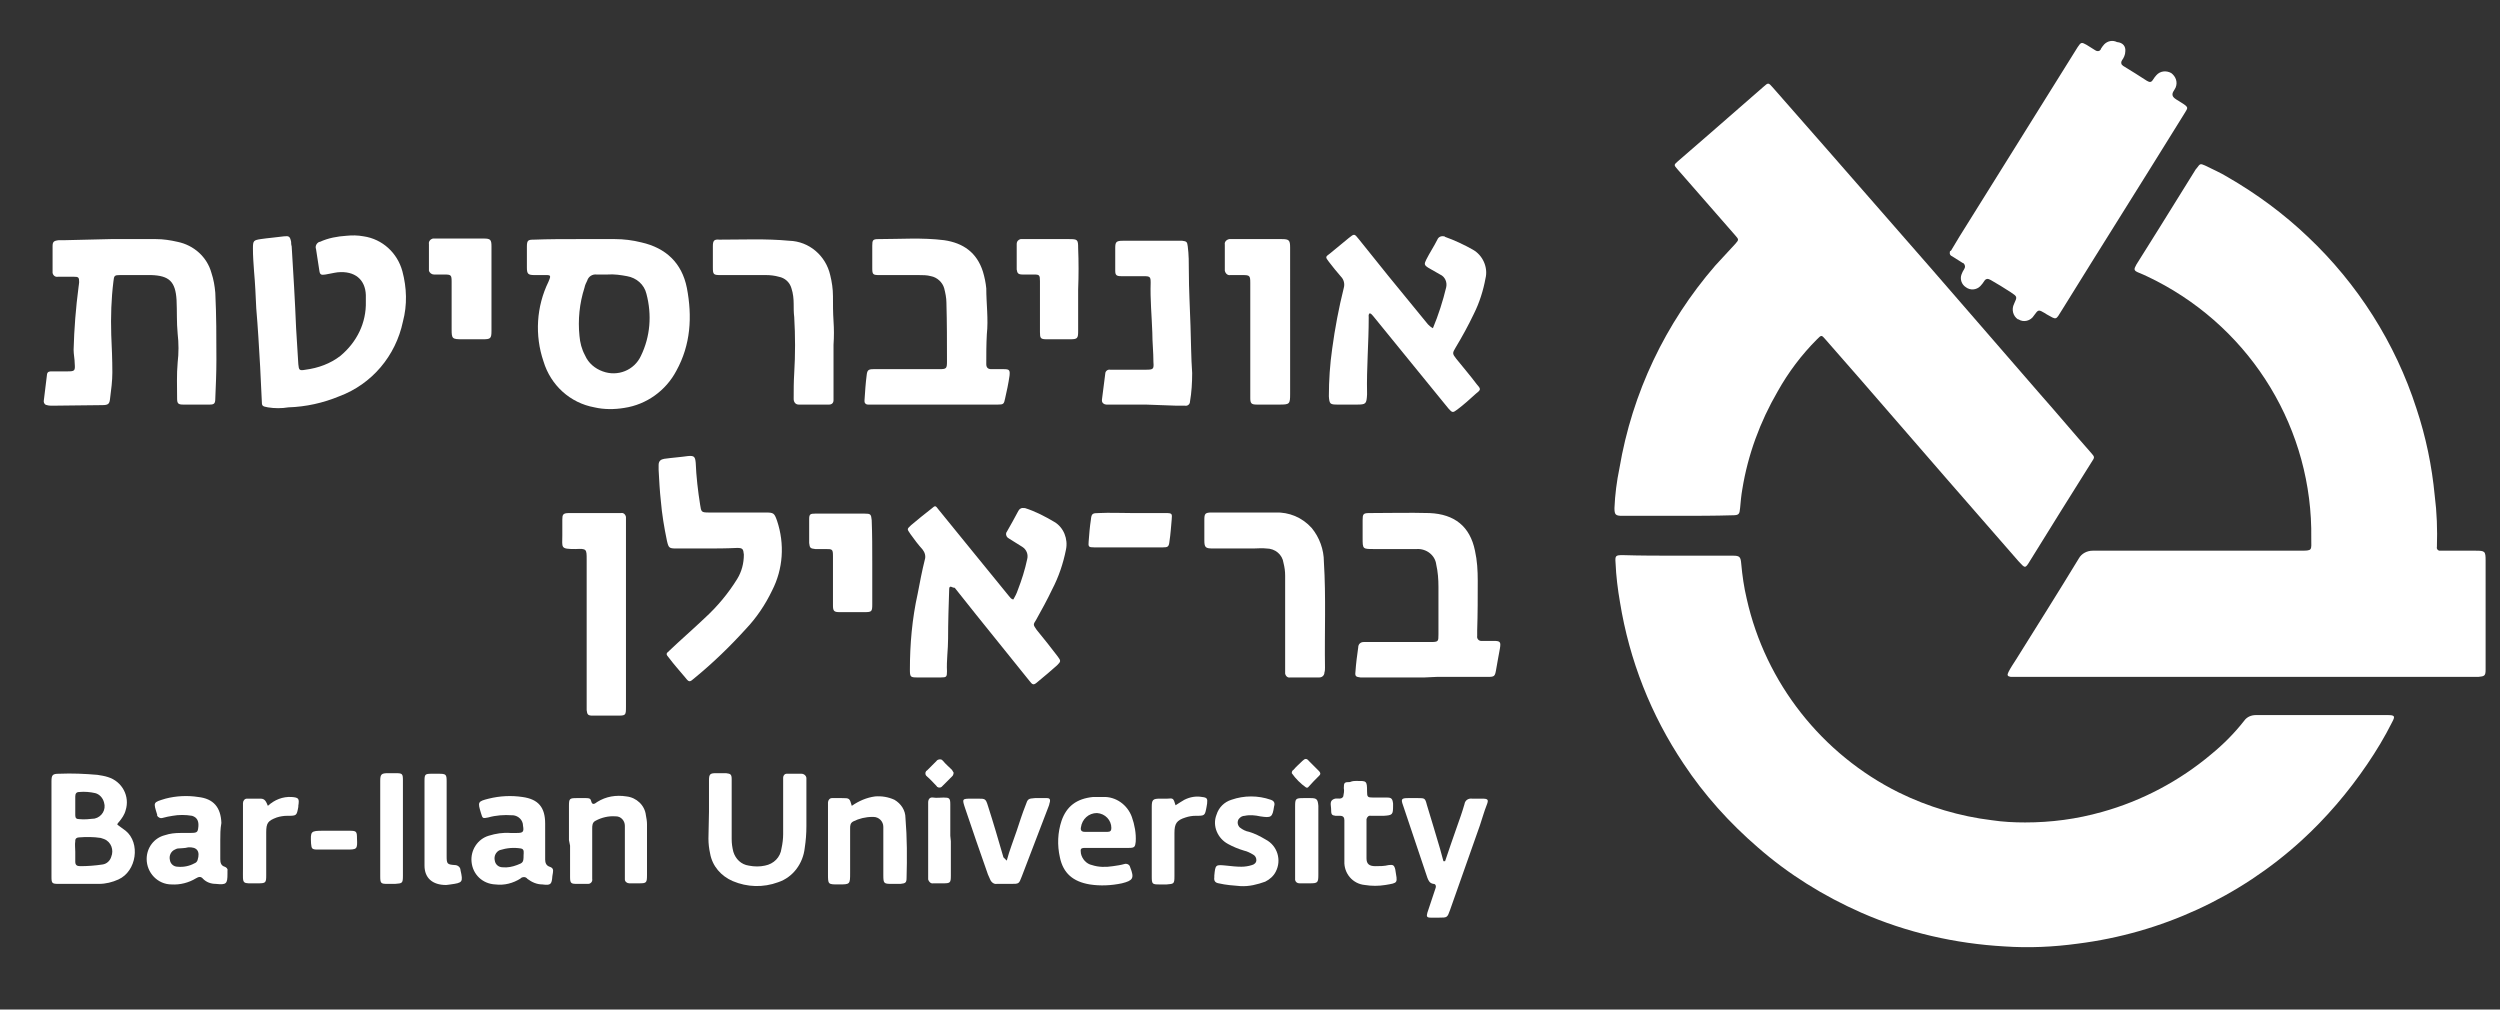 <?xml version="1.0" encoding="utf-8"?>
<!-- Generator: Adobe Illustrator 25.1.0, SVG Export Plug-In . SVG Version: 6.00 Build 0)  -->
<svg version="1.1" id="Layer_1" xmlns="http://www.w3.org/2000/svg" xmlns:xlink="http://www.w3.org/1999/xlink" x="0px" y="0px"
	 viewBox="0 0 451.7 182.4" style="enable-background:new 0 0 451.7 182.4;" xml:space="preserve">
<rect x="0" y="0" width="451.7" height="182.4" fill="#333333" stroke="none"/>
<style type="text/css">
	.st0{fill:#FFFFFF;}
</style>
<path class="st0" d="M303.1,100.4h9.1c0.3,0,0.6,0,0.9,0c1.2,0,1.4,0.2,1.5,1.4c0.2,2.2,0.5,4.3,1,6.4c3.4,15.2,13.6,28.1,27.5,35
	c5.3,2.6,11,4.3,16.8,5c2,0.3,4,0.4,6,0.4c4.7,0,9.3-0.6,13.9-1.9c7.2-2,14-5.6,19.7-10.4c2.2-1.8,4.2-3.8,6-6.1
	c0.5-0.7,1.3-1,2.1-1c7.9,0,15.8,0,23.6,0h0.2c1.3,0,1.4,0.2,0.8,1.3c-1.3,2.6-2.8,5.1-4.5,7.6c-3.4,5-7.4,9.7-11.9,13.8
	c-11.2,10.2-25.3,16.7-40.4,18.6c-4.4,0.6-8.8,0.8-13.2,0.5c-8.9-0.5-17.7-2.5-25.9-6.1c-6.8-3-13.1-6.9-18.7-11.8
	c-5.1-4.4-9.7-9.5-13.4-15.1c-5.9-8.8-9.8-18.7-11.5-29.2c-0.4-2.3-0.7-4.7-0.8-7.1c-0.1-1.3,0-1.4,1.3-1.4
	C296.4,100.4,299.8,100.4,303.1,100.4L303.1,100.4z"/>
<path class="st0" d="M405.8,122.3h-41.1c-0.5,0-0.9,0-1.4,0c-0.6-0.1-0.7-0.3-0.4-0.9c0.4-0.8,0.9-1.5,1.4-2.3
	c3.8-6.1,7.6-12.1,11.3-18.2c0.5-0.9,1.5-1.4,2.5-1.4c12.5,0,24.9,0,37.4,0c2.4,0,2.1,0,2.1-2.2c0.3-19.6-10.6-37.6-28.1-46.6
	c-1-0.5-2-1-3-1.4s-1-0.6-0.5-1.5c1.4-2.2,2.8-4.5,4.2-6.7c2.1-3.4,4.3-6.9,6.4-10.3c0.1-0.2,0.2-0.3,0.3-0.4
	c0.6-0.8,0.6-0.9,1.5-0.5c1.4,0.7,2.8,1.3,4.1,2.1c5.2,3,10.1,6.6,14.5,10.8c9,8.5,15.8,19.2,19.6,31c1.7,5.1,2.8,10.4,3.3,15.7
	c0.4,3.1,0.5,6.2,0.4,9.3c-0.1,0.3,0.1,0.6,0.4,0.7c0.1,0,0.1,0,0.2,0c0.3,0,0.7,0,1,0h5.4c1.7,0,1.8,0.1,1.8,1.8V120
	c0,0.3,0,0.7,0,1c0,1.1-0.2,1.2-1.3,1.3c-0.4,0-0.9,0-1.3,0L405.8,122.3z"/>
<path class="st0" d="M303.1,93.2h-9.2c-0.3,0-0.5,0-0.8,0c-1.2,0-1.4-0.2-1.4-1.4c0.1-2.4,0.4-4.8,0.9-7.2
	c2.3-13.6,8.3-26.2,17.3-36.6c1.2-1.3,2.4-2.6,3.6-3.9c0.7-0.8,0.7-0.8,0-1.6l-8.3-9.5c-0.7-0.8-1.4-1.6-2.1-2.4s-0.7-0.8,0.1-1.5
	l6-5.2l9.4-8.2c0.9-0.8,0.9-0.8,1.7,0.1c3.3,3.8,6.7,7.6,10,11.4L349,48.6l19.6,22.6c3.1,3.5,6.1,7.1,9.2,10.6
	c0.7,0.8,0.7,0.8,0.1,1.7c-3.7,5.9-7.4,11.8-11.1,17.8c-0.9,1.5-0.9,1.4-2.1,0.1c-4.3-4.9-8.6-9.9-12.9-14.8l-15.7-18.1
	c-2.1-2.4-4.2-4.8-6.3-7.2c-0.7-0.8-0.7-0.8-1.5,0c-2.8,2.8-5.2,6-7.1,9.4c-3.2,5.5-5.4,11.5-6.4,17.7c-0.2,1.1-0.3,2.3-0.4,3.4
	s-0.2,1.3-1.4,1.3C309.8,93.2,306.4,93.2,303.1,93.2L303.1,93.2z"/>
<path class="st0" d="M384,9.3c0,0.6-0.3,1.2-0.6,1.6c-0.2,0.3-0.2,0.7,0.1,0.9c0,0,0.1,0.1,0.1,0.1c1.5,0.9,2.9,1.8,4.3,2.7
	c0.5,0.3,0.8,0.3,1.1-0.2c0.2-0.3,0.4-0.6,0.6-0.8c0.7-0.8,1.8-0.9,2.7-0.4c0.8,0.6,1.2,1.6,0.8,2.6c-0.2,0.5-0.8,1-0.5,1.6
	c0.3,0.5,0.9,0.7,1.3,1c1.8,1.1,1.4,1,0.6,2.4c-7.3,11.8-14.7,23.5-22,35.3c-1.1,1.8-0.9,1.7-2.7,0.7l-0.3-0.2
	c-1.2-0.7-1.2-0.7-2,0.4c-0.6,1-1.9,1.3-2.8,0.7c0,0,0,0-0.1,0c-0.9-0.6-1.2-1.8-0.7-2.8c0.6-1.3,0.6-1.3-0.6-2.1s-2.4-1.5-3.6-2.2
	c-0.5-0.3-0.9-0.3-1.2,0.2c-0.2,0.3-0.4,0.6-0.7,0.9c-0.7,0.7-1.8,0.8-2.6,0.2c-0.8-0.5-1.1-1.5-0.8-2.3c0.1-0.3,0.3-0.7,0.5-1
	c0.2-0.3,0.2-0.7-0.1-1c0,0-0.1-0.1-0.2-0.1c-0.6-0.4-1.3-0.8-1.9-1.2c-0.3-0.1-0.5-0.4-0.4-0.8c0-0.1,0.1-0.2,0.2-0.2
	c0.5-0.8,1-1.7,1.5-2.5l21.4-34.3c0.6-0.9,0.7-0.9,1.6-0.4l1.6,1c0.3,0.2,0.7,0.2,0.9-0.1c0.1-0.1,0.1-0.1,0.1-0.2
	c0.2-0.3,0.4-0.6,0.6-0.8c0.6-0.6,1.5-0.8,2.3-0.4C383.6,7.7,384.1,8.4,384,9.3z"/>
<path class="st0" d="M104.2,43.2c2.3,0,4.6,0,6.9,0c1.6,0,3.2,0.2,4.8,0.6c4.4,1,7.3,3.7,8.2,8.2c1,5.2,0.7,10.3-1.9,15
	c-1.9,3.6-5.4,6.1-9.4,6.7c-1.8,0.3-3.7,0.3-5.4-0.1c-4.4-0.8-7.9-4-9.2-8.3c-1.6-4.7-1.3-9.9,0.9-14.4c0.1-0.2,0.1-0.3,0.2-0.5
	c0.2-0.5,0.1-0.7-0.4-0.7c-0.8,0-1.5,0-2.3,0c-1.2,0-1.4-0.2-1.4-1.4s0-2.5,0-3.7s0.2-1.3,1.3-1.3C99.1,43.2,101.7,43.2,104.2,43.2
	L104.2,43.2z M109.7,49.6c-0.6,0-1.3,0-1.9,0c-0.8-0.1-1.5,0.4-1.7,1.1c-0.2,0.4-0.4,0.8-0.5,1.3c-0.9,2.8-1.2,5.8-0.9,8.7
	c0.1,1.2,0.4,2.4,1,3.5c0.6,1.4,1.8,2.4,3.2,2.9c2.7,1,5.7-0.2,6.9-2.8c1.7-3.5,2-7.4,1-11.2c-0.4-1.7-1.8-2.9-3.5-3.2
	C112.2,49.7,111,49.5,109.7,49.6z"/>
<path class="st0" d="M20,43.2h8.2c1.3,0,2.6,0.2,3.9,0.5c2.9,0.6,5.3,2.7,6.1,5.6c0.4,1.2,0.6,2.4,0.7,3.6c0.2,4,0.2,8.1,0.2,12.1
	c0,2.3-0.1,4.7-0.2,7c0,0.9-0.2,1.1-1,1.1c-1.6,0-3.2,0-4.8,0c-0.9,0-1.1-0.2-1.1-1.1c0-2.2-0.1-4.3,0.1-6.5c0.2-1.7,0.2-3.5,0-5.2
	c-0.2-2-0.1-4.1-0.2-6.1c-0.2-3.3-1.3-4.4-4.6-4.5c-1.9,0-3.8,0-5.6,0c-1,0-1.1,0.1-1.2,1.1c-0.4,3.2-0.5,6.4-0.4,9.7
	c0.1,2.2,0.2,4.5,0.2,6.8c0,1.5-0.2,3.1-0.4,4.6c-0.1,1.1-0.3,1.3-1.5,1.3c-3,0-6,0.1-8.9,0.1c-0.3,0-0.7,0-1-0.1
	c-0.3,0-0.6-0.3-0.6-0.7c0,0,0,0,0,0c0.2-1.6,0.4-3.3,0.6-4.9c0.1-0.5,0.5-0.5,0.9-0.5c0.9,0,1.9,0,2.8,0c1.3,0,1.4-0.1,1.3-1.4
	c0-0.8-0.2-1.7-0.2-2.5c0.1-3.8,0.4-7.6,0.9-11.4c0-0.2,0.1-0.5,0.1-0.8c0-0.9-0.1-1-1-1s-1.9,0-2.8,0c-0.5,0.1-0.9-0.2-1-0.7
	c0-0.1,0-0.2,0-0.3c0-1.5,0-3,0-4.5c0-0.8,0.2-1,1.1-1.1c0.3,0,0.7,0,1,0L20,43.2z"/>
<path class="st0" d="M66.1,54.5v-1.2c-0.1-2.8-2-4.4-5.1-4.1c-0.8,0.1-1.5,0.3-2.2,0.4s-1,0.1-1.1-0.7c-0.2-1.3-0.4-2.6-0.6-3.9
	c-0.2-0.5,0.1-1.1,0.6-1.3c0,0,0.1,0,0.1,0c1.5-0.7,3.2-1,4.8-1.1c1-0.1,2-0.1,3.1,0.1c3.4,0.5,6.1,3,7,6.3c0.8,3,0.9,6.1,0.1,9.1
	c-1.3,6.2-5.6,11.3-11.5,13.5c-2.9,1.2-6,1.9-9.2,2c-1.2,0.2-2.5,0.2-3.7,0c-1-0.2-1.1-0.2-1.1-1.2c-0.1-2.1-0.2-4.2-0.3-6.2
	c-0.2-3.5-0.4-7-0.7-10.5c-0.1-2.2-0.2-4.5-0.4-6.7c-0.1-1.4-0.2-2.7-0.2-4.1s0.1-1.5,1.4-1.7s2.8-0.3,4.2-0.5c0.9-0.1,1.1,0,1.3,1
	c0,0.2,0,0.5,0.1,0.8c0.3,4.9,0.6,9.8,0.8,14.8c0.1,2.2,0.3,4.3,0.4,6.5c0.1,1.1,0.2,1.2,1.3,1c2.3-0.3,4.5-1.1,6.3-2.5
	C64.5,61.8,66.2,58.3,66.1,54.5z"/>
<path class="st0" d="M171.7,106c-0.2,0.1-0.2,0.3-0.2,0.4c-0.1,3-0.2,6-0.2,9c0,2-0.3,3.9-0.2,5.9c0,1-0.1,1.1-1.1,1.1
	c-1.4,0-2.9,0-4.3,0c-1.2,0-1.3-0.1-1.3-1.4c0-4.6,0.4-9.2,1.4-13.7c0.4-2.1,0.8-4.2,1.3-6.2c0.2-0.6,0-1.3-0.4-1.8
	c-0.8-0.9-1.5-1.8-2.2-2.8s-0.6-0.9,0.1-1.6c1.2-1,2.4-2,3.7-3c0.7-0.6,0.7-0.6,1.3,0.2c2,2.5,4.1,5,6.1,7.5
	c2.2,2.7,4.4,5.4,6.6,8.1c0.2,0.2,0.4,0.6,0.8,0.6c0.3-0.5,0.6-1.1,0.8-1.7c0.7-1.8,1.3-3.7,1.7-5.6c0.2-0.8-0.1-1.7-0.9-2.2
	c-0.8-0.5-1.6-1-2.4-1.5c-0.4-0.2-0.6-0.6-0.5-1c0-0.1,0.1-0.2,0.1-0.2c0.7-1.2,1.4-2.5,2.1-3.8c0.2-0.4,0.6-0.6,1.1-0.5
	c0,0,0.1,0,0.1,0c1.9,0.6,3.6,1.5,5.3,2.5c1.7,1,2.5,3.1,2.1,5c-0.5,2.5-1.3,4.9-2.5,7.2c-0.9,1.9-1.9,3.7-2.9,5.5
	c-0.6,0.9-0.5,0.9,0.1,1.8c1.3,1.6,2.6,3.2,3.8,4.8c0.6,0.8,0.6,0.9-0.1,1.6c-1.1,1-2.2,1.9-3.4,2.9c-0.9,0.8-1,0.7-1.7-0.2
	l-9.5-11.8l-3.9-4.9C172.1,106.2,172,106,171.7,106z"/>
<path class="st0" d="M258.9,59.3c1-2.4,1.8-4.9,2.4-7.4c0.2-0.9-0.2-1.9-1.1-2.3c-0.7-0.4-1.4-0.8-2.1-1.2c-0.8-0.5-0.8-0.7-0.4-1.5
	c0.6-1.2,1.4-2.4,2-3.6c0.2-0.5,0.7-0.7,1.2-0.6c0.1,0,0.1,0,0.2,0.1c1.7,0.6,3.4,1.4,5,2.3c1.8,1,2.8,3.2,2.3,5.2
	c-0.4,2.2-1.1,4.4-2.1,6.4c-1,2.1-2.1,4.1-3.3,6.1c-0.6,1-0.6,1.1,0.1,2c1.2,1.5,2.5,3,3.7,4.6c0.8,0.9,0.8,1-0.1,1.7
	c-1.1,1-2.2,2-3.4,2.9c-0.8,0.6-0.9,0.6-1.6-0.2c-2.2-2.7-4.4-5.4-6.6-8.1l-7-8.6c-0.2-0.2-0.3-0.4-0.6-0.5
	c-0.3,0.2-0.2,0.5-0.2,0.8c0,4.6-0.4,9.1-0.3,13.6v0.3c-0.1,1.7-0.2,1.8-1.9,1.8c-1.1,0-2.3,0-3.4,0c-1.4,0-1.5-0.1-1.6-1.5
	c0-2.9,0.2-5.8,0.6-8.6c0.5-3.7,1.2-7.4,2.1-11c0.2-0.7,0-1.5-0.5-2c-0.8-0.9-1.5-1.8-2.2-2.7s-0.6-0.9,0.2-1.5
	c1.1-0.9,2.2-1.8,3.4-2.8c1-0.8,1-0.8,1.8,0.2c1.8,2.2,3.5,4.4,5.3,6.6l7.2,8.8C258.2,58.8,258.5,59.1,258.9,59.3z"/>
<path class="st0" d="M168.5,73.1h-10.6c-0.4,0-0.8,0-1.1,0c-0.3,0-0.6-0.2-0.6-0.6c0-0.1,0-0.1,0-0.2c0.1-1.5,0.2-3.1,0.4-4.6
	c0.1-0.8,0.3-1,1.2-1s1.7,0,2.6,0c3.1,0,6.2,0,9.3,0c1.3,0,1.4-0.1,1.4-1.4c0-3.5,0-7-0.1-10.6c0-0.9-0.2-1.8-0.4-2.6
	c-0.3-1.1-1.3-2-2.4-2.2c-0.7-0.2-1.5-0.2-2.3-0.2c-2.3,0-4.7,0-7,0c-1.2,0-1.3-0.1-1.3-1.3s0-2.6,0-4c0-1,0.1-1.2,1.1-1.2
	c4,0,7.9-0.3,11.9,0.2c3.4,0.5,5.9,2.2,7,5.7c0.3,1,0.5,2,0.6,3c0,2.8,0.4,5.5,0.1,8.3c-0.1,1.8-0.1,3.6-0.1,5.4
	c0,0.6,0.3,0.9,0.9,0.9s1.5,0,2.3,0c1,0,1.1,0.2,1,1.2c-0.2,1.4-0.5,2.8-0.8,4.1c-0.2,1-0.3,1.1-1.3,1.1c-1.1,0-2.3,0-3.4,0
	L168.5,73.1z"/>
<path class="st0" d="M257.4,122.4h-10.6c-0.3,0-0.7,0-1,0c-0.8-0.1-1-0.2-0.9-1c0.1-1.5,0.3-3,0.5-4.4c0-0.6,0.4-1,1-1
	c0,0,0.1,0,0.1,0h12c1.4,0,1.4-0.1,1.4-1.4c0-2.8,0-5.7,0-8.6c0-1.3-0.1-2.7-0.4-4c-0.2-1.7-1.8-2.9-3.5-2.8c-2.6,0-5.2,0-7.8,0
	c-2,0-2,0-2-2c0-1.1,0-2.1,0-3.2s0.1-1.3,1.2-1.3c3.6,0,7.2-0.1,10.9,0c4.5,0.2,7.3,2.4,8.2,6.8c0.4,1.8,0.5,3.6,0.5,5.4
	c0,3,0,6-0.1,9c0,0.3,0,0.7,0,1c-0.1,0.5,0.3,0.9,0.7,0.9c0.1,0,0.2,0,0.3,0c0.7,0,1.4,0,2,0c1.2,0,1.3,0.2,1.1,1.4
	s-0.5,2.6-0.7,3.9c-0.2,1.1-0.3,1.2-1.5,1.2c-3.1,0-6.1,0-9.2,0L257.4,122.4z"/>
<path class="st0" d="M127.6,99.1c-1.8,0-3.6,0-5.4,0c-1.3,0-1.4-0.1-1.7-1.4c-0.5-2.4-0.9-4.8-1.1-7.2c-0.2-1.8-0.3-3.7-0.4-5.6
	c0-0.3,0-0.6,0-0.9c0-0.7,0.4-1,1-1.1c1.4-0.2,2.9-0.3,4.3-0.5c1.1-0.1,1.3,0.1,1.4,1.2c0.1,2.5,0.4,5.1,0.8,7.6
	c0.2,1.3,0.2,1.4,1.6,1.4h10.2c1.5,0,1.6,0.1,2.1,1.5c1.4,4.2,1.1,8.7-0.9,12.6c-1.2,2.5-2.8,4.9-4.7,6.9c-2.9,3.2-6,6.2-9.3,8.9
	c-0.9,0.8-1,0.8-1.7-0.1c-1-1.2-2-2.3-2.9-3.5c-0.6-0.7-0.6-0.8,0-1.3c2.1-2,4.3-3.9,6.4-5.9c2.3-2.1,4.3-4.5,5.9-7.1
	c0.8-1.3,1.2-2.8,1.2-4.4c-0.1-1-0.2-1.2-1.2-1.2C131.1,99.1,129.3,99.1,127.6,99.1L127.6,99.1z"/>
<path class="st0" d="M207,73.1h-6.1c-0.3,0-0.7,0-1,0c-0.4,0-0.8-0.3-0.8-0.7c0-0.1,0-0.1,0-0.2c0.2-1.6,0.4-3.1,0.6-4.7
	c0-0.4,0.4-0.8,0.9-0.7h1.1h5.3c1.4,0,1.5-0.1,1.4-1.4c0-1.8-0.2-3.6-0.2-5.3c-0.1-3-0.4-6-0.3-9c0-1.1-0.1-1.2-1.3-1.2s-2.6,0-4,0
	c-0.9,0-1.1-0.2-1.1-1c0-1.3,0-2.7,0-4.1c0-1.1,0.2-1.3,1.4-1.3c3.4,0,6.9,0,10.3,0h0.4c0.8,0.1,0.9,0.2,1,1c0.2,1.5,0.2,3,0.2,4.5
	c0,3.3,0.2,6.6,0.3,9.9c0.1,2.8,0.1,5.7,0.3,8.5c0,1.7-0.1,3.5-0.4,5.2c0,0.4-0.4,0.8-0.9,0.7c-0.5,0-1,0-1.5,0L207,73.1z"/>
<path class="st0" d="M232.2,112.4c0-2.8,0-5.6,0-8.4c0-0.8-0.1-1.5-0.3-2.3c-0.2-1.5-1.5-2.6-3.1-2.6c-0.8-0.1-1.5,0-2.3,0
	c-2.5,0-4.9,0-7.4,0c-1.3,0-1.5-0.2-1.5-1.5s0-2.4,0-3.6s0.1-1.4,1.4-1.4c1.5,0,3,0,4.5,0c2.3,0,4.6,0,6.9,0
	c2.5-0.1,4.9,0.9,6.6,2.8c1.4,1.7,2.2,3.9,2.2,6.1c0.4,6.4,0.1,12.8,0.2,19.1c0,0.3,0,0.6-0.1,0.9c0,0.5-0.4,0.9-0.9,0.9
	c0,0,0,0,0,0h-5.3c-0.4,0.1-0.8-0.2-0.9-0.7c0-0.1,0-0.1,0-0.2c0-0.9,0-1.8,0-2.7L232.2,112.4L232.2,112.4z"/>
<path class="st0" d="M150.6,62.3c0,3.1,0,6.1,0,9.2c0,0.3,0,0.5,0,0.8c0,0.5-0.3,0.8-0.8,0.8c-1.8,0-3.6,0-5.5,0
	c-0.6,0-0.9-0.5-0.9-1c0-1.6,0-3.1,0.1-4.7c0.2-3.3,0.2-6.7,0-10.1c-0.1-0.8-0.1-1.6-0.1-2.4c0-0.9-0.1-1.9-0.4-2.8
	c-0.3-1.1-1.2-1.9-2.3-2.1c-0.7-0.2-1.5-0.3-2.3-0.3c-2.7,0-5.4,0-8.2,0c-1.3,0-1.4-0.1-1.4-1.4s0-2.5,0-3.8c0-1,0.2-1.3,1.2-1.2
	c4.2,0,8.4-0.2,12.6,0.2c3.6,0.1,6.6,2.7,7.4,6.2c0.3,1.2,0.5,2.5,0.5,3.8c0,1.5,0,3,0.1,4.5S150.7,60.8,150.6,62.3L150.6,62.3z"/>
<path class="st0" d="M113.1,111v16.6c0,1.7,0,1.7-1.7,1.7c-1.4,0-2.9,0-4.3,0c-0.9,0-1-0.2-1.1-1c0-0.4,0-0.9,0-1.3v-25.9
	c0-1.9,0-2-2-1.9c-2.8,0-2.4-0.2-2.4-2.5c0-0.9,0-1.9,0-2.8s0.1-1.2,1.2-1.2c2.5,0,4.9,0,7.4,0h2c0.4-0.1,0.8,0.2,0.9,0.7
	c0,0.1,0,0.1,0,0.2c0,0.4,0,0.8,0,1.3L113.1,111z"/>
<path class="st0" d="M233.1,58.2c0,4.3,0,8.7,0,13c0,1.8-0.1,1.9-1.9,1.9c-1.4,0-2.7,0-4.1,0c-1,0-1.2-0.2-1.2-1.2
	c0-0.6,0-1.1,0-1.7c0-6.1,0-12.2,0-18.2c0-0.3,0-0.6,0-0.9c0-1.3-0.1-1.4-1.4-1.4h-2.2c-0.5,0.1-0.9-0.3-1-0.8c0-0.1,0-0.1,0-0.2
	c0-1.5,0-3,0-4.5c-0.1-0.5,0.3-0.9,0.8-1c0.1,0,0.2,0,0.2,0h0.5c2.9,0,5.9,0,8.8,0c1.3,0,1.5,0.2,1.5,1.5
	C233.1,49.2,233.1,53.7,233.1,58.2z"/>
<path class="st0" d="M21.2,149c0.5,0.4,1,0.7,1.5,1.1c2.7,2.2,2,7.3-1.3,8.8c-1.1,0.5-2.3,0.8-3.5,0.8c-2.4,0-4.8,0-7.3,0
	c-1.2,0-1.3-0.1-1.3-1.3c0-5.7,0-11.5,0-17.2c0-1.2,0.2-1.4,1.4-1.4c2.3-0.1,4.6,0,6.9,0.2c0.6,0.1,1.3,0.2,1.9,0.4
	c2.6,0.8,4,3.5,3.2,6c-0.2,0.8-0.7,1.5-1.2,2.1C21.4,148.6,21.2,148.8,21.2,149z M13.6,153.9L13.6,153.9c0,0.6,0,1.2,0,1.8
	s0.3,0.8,0.9,0.8c1.3,0,2.7-0.1,4-0.3c0.8-0.1,1.4-0.7,1.6-1.4c0.5-1.2,0-2.7-1.3-3.2c-0.2-0.1-0.4-0.1-0.6-0.2
	c-1.3-0.2-2.6-0.2-3.9-0.1c-0.4,0-0.7,0.2-0.7,0.6c0,0,0,0.1,0,0.1C13.5,152.6,13.6,153.2,13.6,153.9L13.6,153.9z M13.6,145.5v1.8
	c0,0.5,0.2,0.7,0.7,0.7c0.9,0.1,1.9,0,2.8-0.1c1.3-0.3,2.1-1.6,1.7-2.9c-0.2-0.8-0.8-1.5-1.6-1.7c-0.9-0.2-1.9-0.3-2.9-0.2
	c-0.5,0-0.7,0.3-0.7,0.8L13.6,145.5z"/>
<path class="st0" d="M128.1,146.7c0-1.9,0-3.8,0-5.7c0-1.1,0.2-1.3,1.2-1.3c0.6,0,1.3,0,1.9,0c0.8,0.1,1,0.2,1,1.1c0,0.7,0,1.4,0,2
	c0,2.9,0,5.9,0,8.8c0,0.8,0.1,1.5,0.3,2.3c0.4,1.3,1.4,2.3,2.8,2.5c1,0.2,2,0.2,2.9,0c1.6-0.3,2.8-1.5,3-3.1
	c0.2-0.9,0.3-1.8,0.3-2.6c0-3.1,0-6.1,0-9.2c0-0.3,0-0.7,0-1c0-0.4,0.3-0.7,0.6-0.7c0,0,0,0,0.1,0c0.9,0,1.7,0,2.6,0
	c0.5,0,0.9,0.4,0.9,0.8c0,0,0,0.1,0,0.1c0,0.3,0,0.7,0,1c0,2.6,0,5.1,0,7.6c0,1.3-0.1,2.6-0.3,3.9c-0.3,2.8-2.1,5.3-4.8,6.2
	c-2.7,1-5.6,0.9-8.2-0.2c-2.1-0.9-3.7-2.7-4.1-5c-0.2-0.9-0.3-1.8-0.3-2.7L128.1,146.7L128.1,146.7z"/>
<path class="st0" d="M88.8,52.3c0,2.5,0,5,0,7.5c0,1.4-0.2,1.5-1.6,1.5c-1.2,0-2.5,0-3.7,0c-1.8,0-1.9-0.1-1.9-1.8
	c0-2.6,0-5.1,0-7.7c0-0.3,0-0.6,0-0.9c0-1.2-0.1-1.3-1.3-1.3h-1.9c-0.4,0-0.8-0.3-0.9-0.7c0-0.1,0-0.1,0-0.2v-4.6
	c-0.1-0.5,0.3-0.9,0.7-1c0.1,0,0.2,0,0.2,0H79c2.8,0,5.6,0,8.4,0c1.2,0,1.4,0.2,1.4,1.4C88.8,47.2,88.8,49.7,88.8,52.3z"/>
<path class="st0" d="M194.8,52.3c0,2.5,0,5,0,7.5c0,1.3-0.1,1.5-1.4,1.5c-1.4,0-2.9,0-4.3,0c-1.1,0-1.2-0.2-1.2-1.3
	c0-2.8,0-5.6,0-8.4c0-0.3,0-0.5,0-0.8c0-1.1-0.1-1.2-1.1-1.2c-0.7,0-1.4,0-2,0c-0.8,0-1-0.2-1.1-0.9c0-1.5,0-3.1,0-4.6
	c0-0.5,0.3-0.8,0.7-0.9c0,0,0.1,0,0.1,0c0.4,0,0.8,0,1.1,0c2.6,0,5.1,0,7.6,0c1.5,0,1.6,0.1,1.6,1.6
	C194.9,47.3,194.9,49.8,194.8,52.3z"/>
<path class="st0" d="M157.6,101.7c0,2.5,0,5,0,7.5c0,1.3-0.1,1.4-1.4,1.4c-1.5,0-3,0-4.5,0c-1,0-1.2-0.2-1.2-1.2c0-2.7,0-5.3,0-8
	c0-0.3,0-0.6,0-0.9c0-1.3-0.1-1.3-1.4-1.3c-0.6,0-1.2,0-1.8,0c-0.9-0.1-1-0.2-1.1-1.1c0-1.4,0-2.9,0-4.3c0-0.9,0.2-1,1.1-1
	c3,0,5.9,0,8.9,0c1.1,0,1.2,0.1,1.3,1.2C157.6,96.5,157.6,99.1,157.6,101.7z"/>
<path class="st0" d="M39.8,151.8c0,1.1,0,2.3,0,3.4c0,0.6,0.1,1.2,0.8,1.4c0.3,0.1,0.6,0.4,0.5,0.7c0,0,0,0,0,0c0,0.2,0,0.4,0,0.6
	c0,1.8-0.2,2-2.1,1.8c-0.9,0-1.7-0.3-2.3-0.9c-0.4-0.5-0.8-0.4-1.3-0.1c-1.3,0.8-2.9,1.2-4.4,1.1c-2.5,0-4.5-2.1-4.5-4.6
	c0-2,1.3-3.8,3.3-4.3c0.9-0.3,1.8-0.4,2.8-0.4h1.7c1.2,0,1.4-0.1,1.5-0.8c0.2-1.2-0.1-2-1.1-2.3c-1.2-0.2-2.4-0.2-3.5,0
	c-0.6,0.1-1.2,0.2-1.9,0.4c-0.3,0.1-0.7-0.1-0.9-0.4c0,0,0-0.1,0-0.1c0,0,0-0.1,0-0.1c-0.7-2.3-0.8-2.2,1.5-2.9
	c1.9-0.5,4-0.6,5.9-0.3c2.8,0.3,4.1,1.9,4.2,4.7C39.8,149.8,39.8,150.8,39.8,151.8L39.8,151.8z M33.5,153.2c-0.2,0-0.8,0.1-1.3,0.1
	c-0.2,0-0.4,0.1-0.6,0.2c-0.7,0.3-1.1,1.1-0.9,1.9c0.1,0.7,0.7,1.2,1.4,1.2c1,0.1,2.1-0.1,3-0.6c0.3-0.1,0.5-0.3,0.6-0.6
	c0.5-1.6-0.1-2.4-1.7-2.3L33.5,153.2z"/>
<path class="st0" d="M98.5,151.9c0,1.1,0,2.3,0,3.4c0,0.6,0.2,1.1,0.8,1.3s0.7,0.5,0.6,1.1c0,0.2-0.1,0.4-0.1,0.6
	c-0.1,1.5-0.3,1.7-1.8,1.5c-1,0-1.9-0.4-2.7-1c-0.3-0.4-0.8-0.4-1.1-0.2c0,0-0.1,0-0.1,0.1c-1.4,0.9-3,1.3-4.6,1.1
	c-2.3-0.1-4.1-1.8-4.3-4.1c-0.2-2.1,1.1-4.1,3.1-4.7c1.3-0.4,2.6-0.6,3.9-0.5c0.4,0,0.8,0,1.2,0c1.1,0,1.3-0.2,1.1-1.3
	c0-1-0.8-1.8-1.8-1.9c-0.1,0-0.1,0-0.2,0c-1.4-0.1-2.9,0-4.3,0.4c-1,0.2-1,0.2-1.3-0.8c-0.6-2-0.6-2.1,1.4-2.6
	c2-0.5,4.1-0.6,6.1-0.3c2.9,0.4,4.1,1.9,4.1,4.8C98.5,149.9,98.5,150.9,98.5,151.9L98.5,151.9z M94.6,154.5c0-0.4,0.2-1.1-0.5-1.2
	c-1.3-0.2-2.5-0.1-3.8,0.3c-0.7,0.3-1.1,1.1-0.9,1.9c0.1,0.7,0.7,1.2,1.4,1.2c0.9,0.1,1.8-0.1,2.6-0.4
	C94.5,155.9,94.6,155.8,94.6,154.5z"/>
<path class="st0" d="M199.9,153.2c-1.3,0-2.6,0-3.8,0c-0.9,0-0.9,0.2-0.8,1c0.2,1,1,1.9,2,2.1c1.2,0.4,2.5,0.4,3.8,0.2
	c0.7-0.1,1.4-0.2,2.1-0.4c0.4-0.1,0.9,0.1,1,0.6c0,0,0,0,0,0c0.8,2,0.5,2.4-1.5,2.9c-1.9,0.4-3.9,0.5-5.8,0.2c-3-0.5-4.8-2-5.4-4.9
	c-0.5-2.2-0.4-4.5,0.3-6.6c0.9-2.6,2.7-4,5.7-4.3c0.6,0,1.2,0,1.8,0c2.3-0.1,4.4,1.4,5.2,3.6c0.5,1.4,0.8,3,0.7,4.5
	c-0.1,0.9-0.2,1.1-1.2,1.1C202.6,153.2,201.2,153.2,199.9,153.2L199.9,153.2z M198.1,150.3h2c0.5,0,0.7-0.2,0.7-0.7
	c0-1.4-1.1-2.6-2.6-2.7c-1.5,0-2.7,1.1-2.9,2.6c-0.1,0.5,0.1,0.8,0.7,0.8L198.1,150.3z"/>
<path class="st0" d="M102.8,151.8c0-2.1,0-4.2,0-6.2c0-1.3,0.1-1.4,1.4-1.4c0.6,0,1.1,0,1.7,0s0.8,0.1,0.9,0.5
	c0.2,0.9,0.7,0.5,1.1,0.2c1.6-1,3.4-1.3,5.3-1c1.8,0.2,3.3,1.6,3.5,3.4c0.1,0.5,0.2,1.1,0.2,1.6c0,3.1,0,6.1,0,9.2
	c0,1.4-0.1,1.5-1.4,1.5c-0.6,0-1.2,0-1.8,0c-0.4,0-0.8-0.3-0.8-0.7c0,0,0-0.1,0-0.1c0-0.3,0-0.7,0-1v-7.5c0-0.4,0-0.8,0-1.1
	c0-0.9-0.7-1.7-1.6-1.7c0,0,0,0-0.1,0c-1.2-0.1-2.5,0.2-3.6,0.8c-0.6,0.3-0.6,0.9-0.6,1.4v7.8c0,0.4,0,0.9,0,1.3
	c0.1,0.5-0.3,0.9-0.7,0.9c-0.1,0-0.1,0-0.2,0c-0.6,0-1.3,0-1.9,0c-1,0-1.2-0.1-1.2-1.2c0-1.9,0-3.8,0-5.7L102.8,151.8L102.8,151.8z"
	/>
<path class="st0" d="M261.1,155.6c0.7-2.1,1.4-4.1,2.1-6.1c0.5-1.4,1-2.8,1.4-4.2c0.1-0.7,0.7-1.1,1.4-1c0.6,0,1.2,0,1.8,0
	c1.1,0,1.2,0.2,0.8,1.2s-0.8,2.4-1.2,3.6c-1.8,5.1-3.6,10.2-5.4,15.3c-0.5,1.4-0.5,1.4-2,1.4c-0.5,0-1,0-1.5,0
	c-0.7,0-0.8-0.2-0.6-0.9c0.4-1.2,0.8-2.4,1.2-3.6c0.1-0.3,0.2-0.6,0.3-0.9s0-0.7-0.4-0.7c-0.7-0.1-0.9-0.6-1.1-1.1
	c-1.5-4.4-2.9-8.7-4.4-13.1c-0.4-1.1-0.3-1.3,0.9-1.3c0.6,0,1.2,0,1.8,0c1.2,0,1.3,0,1.6,1.2c0.8,2.6,1.6,5.3,2.4,8
	c0.2,0.7,0.4,1.5,0.6,2.2L261.1,155.6z"/>
<path class="st0" d="M153.9,145.6c1.3-0.9,2.7-1.5,4.2-1.7c1.2-0.1,2.4,0.1,3.5,0.6c1.2,0.7,2,1.9,2,3.3c0.3,3.6,0.3,7.2,0.2,10.8
	c0,0.9-0.2,1-1.1,1.1c-0.5,0-0.9,0-1.4,0c-1.6,0-1.7,0-1.7-1.6c0-2.6,0-5.1,0-7.6c0-0.4,0-0.8,0-1.1c0-1-0.8-1.8-1.8-1.8
	c-0.1,0-0.1,0-0.2,0c-1.2,0-2.4,0.3-3.4,0.8c-0.6,0.3-0.6,0.8-0.6,1.3c0,2.7,0,5.4,0,8c0,2.1,0,2.1-2.1,2.1c-1.9,0-1.9,0-1.9-1.9
	V146c0-0.3,0-0.7,0-1c0-0.4,0.3-0.8,0.7-0.8c0,0,0.1,0,0.1,0c0.6,0,1.1,0,1.7,0C153.5,144.2,153.5,144.2,153.9,145.6z"/>
<path class="st0" d="M181.9,155.5c0.5-1.9,1.2-3.6,1.8-5.4c0.5-1.5,1-3.1,1.6-4.6c0.4-1.2,0.5-1.2,1.7-1.3c0.7,0,1.4,0,2.2,0
	c0.4,0,0.6,0.2,0.5,0.7c-0.1,0.2-0.1,0.5-0.2,0.7l-4.9,12.8c-0.5,1.3-0.5,1.3-1.9,1.3h-2.6c-0.5,0.1-1-0.3-1.2-0.8
	c-0.1-0.3-0.3-0.6-0.4-0.9c-1.4-4-2.8-8-4.1-11.9c-0.6-1.8-0.6-1.8,1.2-1.8c0.4,0,0.8,0,1.1,0c1.3,0,1.4,0,1.8,1.3
	c1,3.1,1.9,6.2,2.8,9.3C181.5,155.1,181.7,155.3,181.9,155.5z"/>
<path class="st0" d="M224.1,160.1c-1.3-0.1-2.6-0.2-3.9-0.5c-0.6-0.1-0.9-0.4-0.8-1.1c0-0.1,0-0.2,0-0.3c0.2-2,0.2-2,2.2-1.8
	c0.9,0.1,1.8,0.2,2.7,0.2c0.6,0,1.3-0.1,1.9-0.3c0.4-0.1,0.8-0.4,0.8-0.9c0-0.4-0.2-0.8-0.6-1c-0.5-0.3-1.1-0.6-1.6-0.7
	c-1-0.3-2-0.7-2.9-1.2c-1.9-1-2.9-3.3-2.1-5.3c0.4-1.3,1.4-2.3,2.7-2.7c2.3-0.8,4.8-0.8,7.1,0c0.6,0.2,0.8,0.6,0.6,1.2
	c-0.3,2-0.5,2.1-2.5,1.8c-0.9-0.2-1.9-0.3-2.8-0.1c-0.4,0-0.8,0.2-1.1,0.6c-0.3,0.5-0.2,1.1,0.2,1.5c0.5,0.4,1.1,0.7,1.7,0.8
	c1,0.3,2,0.8,3,1.4c2.1,1.1,2.9,3.7,1.8,5.8c-0.4,0.8-1.1,1.4-1.9,1.8C227.2,159.8,225.7,160.2,224.1,160.1z"/>
<path class="st0" d="M245,141.1c1.9,0,2-0.1,2,1.9c0,1,0.1,1.1,1.1,1.1c0.9,0,1.7,0,2.5,0s1,0.2,1.1,1.1c0,0.1,0,0.3,0,0.4
	c0,1.6-0.1,1.7-1.7,1.8h-2.3c-0.4-0.1-0.7,0.2-0.8,0.6c0,0.1,0,0.1,0,0.2c0,2.3,0,4.6,0,6.9c0,1,0.5,1.4,1.6,1.4
	c0.8,0,1.6,0,2.4-0.2c0.8-0.1,1,0,1.2,0.8c0.4,2.5,0.6,2.4-1.8,2.8c-1.2,0.2-2.5,0.2-3.7,0c-2.2-0.2-3.8-2.1-3.7-4.3
	c0-2.2,0-4.3,0-6.5c0-0.3,0-0.6,0-0.9c0-0.5-0.2-0.8-0.8-0.8c-0.3,0-0.5,0-0.8,0c-0.7-0.1-0.8-0.2-0.8-1.3c0-0.6-0.4-1.5,0.7-1.8
	c0.5-0.1,1.2,0.2,1.5-0.4c0.1-0.5,0.2-1,0.1-1.5c0-1,0.1-1.1,1.1-1.1C244.4,141.1,244.7,141.1,245,141.1z"/>
<path class="st0" d="M204.6,92.7c2,0,4,0,6,0c1.2,0,1.2,0.1,1.1,1.2s-0.2,2.6-0.4,3.9c-0.1,1-0.3,1.1-1.2,1.1c-4.1,0-8.2,0-12.4,0
	c-1,0-1.1-0.1-1-1.1c0.1-1.3,0.2-2.6,0.4-3.9c0.1-1.1,0.3-1.2,1.4-1.2C200.5,92.6,202.6,92.7,204.6,92.7z"/>
<path class="st0" d="M80.7,147.9c0,2.3,0,4.5,0,6.8c0,1.4,0.1,1.5,1.5,1.6c0.5,0,1,0.4,1,0.9c0,0,0,0,0,0c0.5,2.2,0.4,2.3-1.8,2.6
	c-0.2,0-0.5,0.1-0.8,0.1c-2.5,0-3.9-1.3-3.9-3.5c0-5.1,0-10.2,0-15.3c0-1.2,0.1-1.3,1.3-1.3c0.4,0,0.8,0,1.2,0
	c1.4,0,1.5,0.1,1.5,1.4C80.7,143.4,80.7,145.6,80.7,147.9z"/>
<path class="st0" d="M212.4,145.5c0.6-0.4,1.1-0.7,1.6-1c1-0.5,2.1-0.7,3.2-0.5c0.9,0.1,1,0.3,0.9,1.2c0,0.2-0.1,0.4-0.1,0.6
	c-0.3,1.6-0.3,1.6-2,1.6c-0.6,0-1.2,0.1-1.8,0.3c-1.6,0.5-2,1.1-2,2.8c0,2.6,0,5.2,0,7.8c0,1.4-0.1,1.4-1.4,1.5h-1.4
	c-1.2,0-1.3-0.1-1.3-1.4c0-4.2,0-8.4,0-12.6c0-1.3,0.2-1.5,1.5-1.5c0.4,0,0.9,0,1.3,0C212,144.2,212,144.2,212.4,145.5z"/>
<path class="st0" d="M72.8,149.7c0,2.9,0,5.7,0,8.5c0,1.4-0.1,1.4-1.4,1.5h-1.4c-1.2,0-1.3-0.1-1.3-1.4c0-5.7,0-11.5,0-17.2
	c0-1.2,0.2-1.4,1.4-1.4c0.5,0,0.9,0,1.4,0c1.2,0,1.3,0.1,1.3,1.3c0,1.9,0,3.7,0,5.6V149.7z"/>
<path class="st0" d="M48.4,145.6c1.2-1.1,2.7-1.7,4.3-1.6c1.3,0.1,1.4,0.3,1.2,1.6c0,0.1,0,0.2,0,0.2c-0.3,1.6-0.3,1.6-2,1.6
	c-0.6,0-1.3,0.1-1.9,0.3c-1.6,0.6-1.9,1-1.9,2.7c0,2.6,0,5.2,0,7.8c0,1.3-0.1,1.4-1.5,1.4c-3,0-2.7,0.3-2.7-2.6c0-3.6,0-7.2,0-10.8
	c0-0.4,0-0.8,0-1.1c0-0.4,0.3-0.8,0.7-0.8c0,0,0.1,0,0.1,0c0.8,0,1.6,0,2.4,0S48.1,144.9,48.4,145.6z"/>
<path class="st0" d="M171.8,152c0,2.1,0,4.2,0,6.2c0,1.3-0.1,1.4-1.4,1.4c-0.6,0-1.2,0-1.8,0c-0.4,0.1-0.8-0.3-0.9-0.7
	c0-0.1,0-0.1,0-0.2c0-0.3,0-0.6,0-0.9v-12c0-0.2,0-0.5,0-0.8c0-0.6,0.3-1,0.9-0.9s1.3,0,1.9,0c1,0,1.2,0.1,1.2,1.2
	c0,1.9,0,3.8,0,5.7L171.8,152L171.8,152z"/>
<path class="st0" d="M238.2,151.9c0,2,0,4.1,0,6.1c0,1.5-0.1,1.6-1.6,1.6h-1.8c-0.4,0-0.7-0.2-0.8-0.6c0-0.1,0-0.1,0-0.2
	c0-0.2,0-0.4,0-0.6c0-4.2,0-8.3,0-12.5c0-1.4,0.1-1.5,1.5-1.5c0.4,0,0.9,0,1.3,0c1.1,0,1.3,0.2,1.4,1.4
	C238.2,147.7,238.2,149.8,238.2,151.9L238.2,151.9z"/>
<path class="st0" d="M60.5,153.5c-1,0-2,0-3.1,0s-1.1-0.2-1.2-1.1c-0.1-2.2-0.1-2.3,2.2-2.3c1.6,0,3.1,0,4.7,0
	c1.3,0,1.4,0.1,1.4,1.4c0.1,2,0,2-2,2L60.5,153.5z"/>
<path class="st0" d="M236,142.3c-1-0.7-1.9-1.6-2.6-2.6c0-0.3,0.1-0.5,0.3-0.6c0.5-0.6,1.1-1.1,1.6-1.6s0.8-0.5,1.2,0
	c0.6,0.6,1.2,1.2,1.8,1.8c0.2,0.2,0.4,0.5,0.1,0.8c-0.7,0.7-1.4,1.4-2.1,2.2C236.3,142.3,236.1,142.3,236,142.3z"/>
<path class="st0" d="M172.3,139.6c0,0.2-0.1,0.5-0.2,0.6l-1.8,1.8c-0.2,0.3-0.6,0.4-0.9,0.2c-0.1,0-0.1-0.1-0.2-0.2
	c-0.6-0.6-1.1-1.2-1.7-1.7c-0.3-0.2-0.4-0.6-0.2-0.9c0-0.1,0.1-0.1,0.2-0.2c0.6-0.6,1.1-1.1,1.7-1.7c0.2-0.3,0.7-0.4,1-0.2
	c0.1,0.1,0.1,0.1,0.2,0.2c0.5,0.6,1.1,1.1,1.6,1.6C172.1,139.3,172.2,139.4,172.3,139.6z"/>
</svg>

